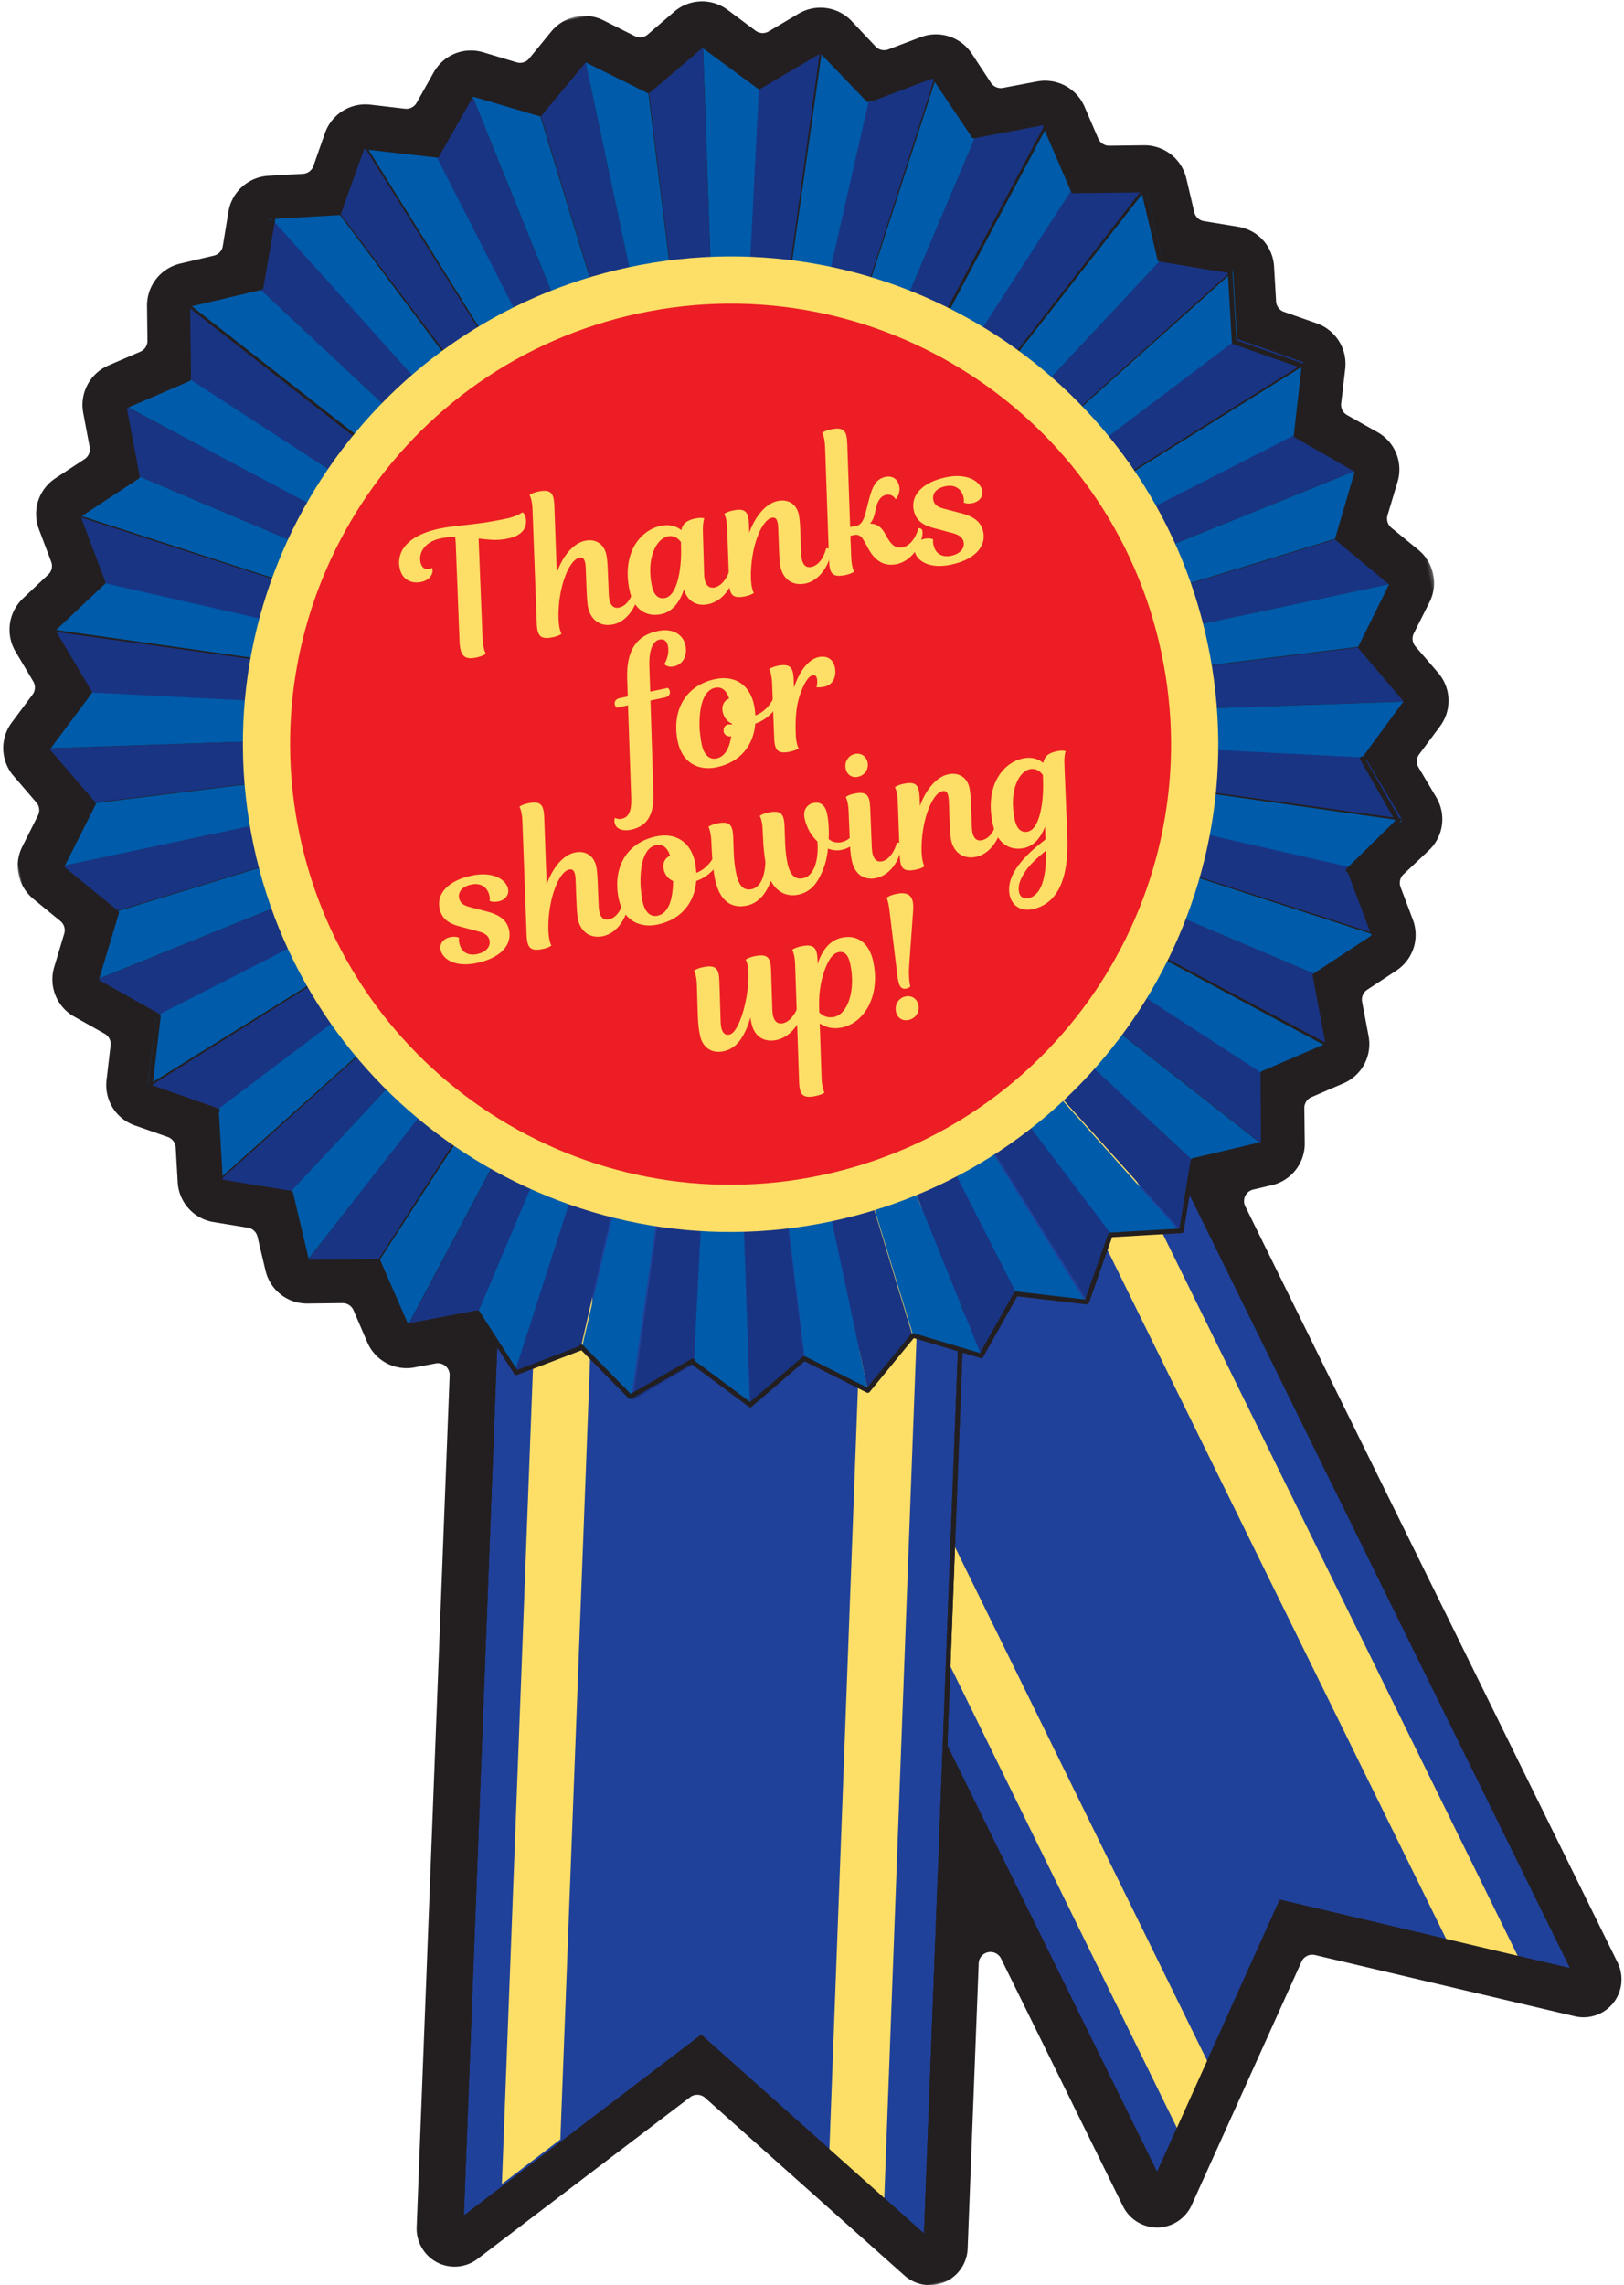 <svg width="413" height="581" xmlns="http://www.w3.org/2000/svg" xmlns:xlink="http://www.w3.org/1999/xlink"><defs><path id="a" d="M.001.872h367.756v583.127H0z"/></defs><g transform="rotate(-12 181.228 181.085)" fill="none" fill-rule="evenodd"><mask id="b" fill="#fff"><use xlink:href="#a"/></mask><path d="M103.681 524.086a3 3 0 0 1 2.42 1.223l40.205 54.757a9.687 9.687 0 0 0 9.625 3.755 9.685 9.685 0 0 0 7.504-7.099l17.833-70.39a2.997 2.997 0 0 1 2.906-2.26 3 3 0 0 1 2.906 2.26l17.245 68.065a9.695 9.695 0 0 0 7.504 7.105 9.703 9.703 0 0 0 9.625-3.76l40.205-54.756a3 3 0 0 1 3.695-.937l61.42 28.982a9.695 9.695 0 0 0 10.255-1.28 9.702 9.702 0 0 0 3.215-9.82l-52.643-207.788a3.001 3.001 0 0 1 2.838-3.737l4.867-.11a10.858 10.858 0 0 0 10.443-8.775l1.733-8.67a3.003 3.003 0 0 1 2.351-2.356l8.667-1.735c5.047-1.007 8.653-5.309 8.775-10.457l.201-8.843a3.002 3.002 0 0 1 1.908-2.725l8.235-3.218c4.793-1.866 7.597-6.729 6.823-11.822l-1.334-8.74a3.002 3.002 0 0 1 1.406-3.016l7.546-4.594c4.4-2.674 6.32-7.952 4.672-12.835l-2.832-8.377a2.994 2.994 0 0 1 .861-3.212l6.639-5.838c3.868-3.398 4.841-8.927 2.373-13.443l-4.245-7.76a3.003 3.003 0 0 1 .288-3.317l5.524-6.9a10.86 10.86 0 0 0-.034-13.703l-5.49-6.855a3.003 3.003 0 0 1-.288-3.316l4.247-7.763a10.86 10.86 0 0 0-2.373-13.439l-6.64-5.84a2.998 2.998 0 0 1-.862-3.214l2.851-8.434a11.754 11.754 0 0 0 .476-2.112l.002-.025a11.58 11.58 0 0 0 .068-1.777l-.023-.375a9.475 9.475 0 0 0-.102-.842 9.653 9.653 0 0 0-.192-.967c-.12-.461-.218-.766-.334-1.077a9.115 9.115 0 0 0-.362-.884 11.615 11.615 0 0 0-1.15-1.923 11.042 11.042 0 0 0-.675-.811 9.988 9.988 0 0 0-1.673-1.494 8.345 8.345 0 0 0-.59-.406l-7.682-4.677a3 3 0 0 1-1.406-3.015l1.336-8.754c.772-5.086-2.032-9.942-6.822-11.81l-8.238-3.217a3.002 3.002 0 0 1-1.908-2.725l-.2-8.87a10.177 10.177 0 0 0-.075-.98 11.436 11.436 0 0 0-.133-.865l-.049-.248a12.116 12.116 0 0 0-.615-1.917c-.205-.48-.423-.872-.53-1.064a10.68 10.68 0 0 0-.547-.88 11.587 11.587 0 0 0-1.296-1.539v-.002c-.028-.023-.053-.049-.078-.072a9.3 9.3 0 0 0-.72-.637 10.641 10.641 0 0 0-1.906-1.24 10.714 10.714 0 0 0-2.817-.986l-8.677-1.735a3.003 3.003 0 0 1-2.351-2.355l-1.718-8.601a10.304 10.304 0 0 0-.243-.978 10.95 10.95 0 0 0-.402-1.15 10.956 10.956 0 0 0-2.27-3.43c-.255-.259-.45-.439-.644-.606a9.89 9.89 0 0 0-1.645-1.183 10.77 10.77 0 0 0-1.225-.622c-.034-.015-.172-.074-.205-.09-.106-.039-.343-.128-.593-.21a11.16 11.16 0 0 0-1.207-.337 9.724 9.724 0 0 0-1.013-.163c-.368-.044-.709-.07-1.026-.078l-8.834-.201a2.995 2.995 0 0 1-2.724-1.909l-3.185-8.171c-.155-.394-.275-.66-.406-.923a10.838 10.838 0 0 0-1.166-1.862 9.974 9.974 0 0 0-1.446-1.532 9.564 9.564 0 0 0-.863-.688 11.128 11.128 0 0 0-1.872-1.066 9.72 9.72 0 0 0-.723-.29 10.928 10.928 0 0 0-1.273-.38 9.517 9.517 0 0 0-.739-.14c-.33-.053-.771-.11-1.334-.134a11.854 11.854 0 0 0-.983.017 11.52 11.52 0 0 0-1.041.104l-8.739 1.337a3.001 3.001 0 0 1-3.014-1.407l-4.56-7.499a8.941 8.941 0 0 0-.505-.764 11.545 11.545 0 0 0-.802-.99c-.228-.25-.47-.49-.734-.726a11.298 11.298 0 0 0-.736-.613 10.362 10.362 0 0 0-1.01-.673 11.103 11.103 0 0 0-.861-.468c-.442-.211-.82-.351-1.045-.43a10.98 10.98 0 0 0-.922-.29 11.97 11.97 0 0 0-2.052-.327 11.317 11.317 0 0 0-2.098.07c-.446.057-.882.144-1.33.26a13.05 13.05 0 0 0-.675.195l-8.461 2.862a2.998 2.998 0 0 1-3.211-.86l-5.83-6.638a10.852 10.852 0 0 0-13.446-2.379l-7.755 4.247a2.984 2.984 0 0 1-3.314-.29l-6.905-5.533c-4.013-3.21-9.621-3.21-13.642.004l-6.899 5.53a2.988 2.988 0 0 1-3.314.289l-7.76-4.249c-4.515-2.473-10.037-1.494-13.43 2.372l-5.839 6.646a3.009 3.009 0 0 1-3.212.861l-8.352-2.826c-.3-.1-.554-.174-.808-.235a10.726 10.726 0 0 0-1.339-.263c-.27-.034-.544-.055-.823-.067a10.063 10.063 0 0 0-2.147.104c-.23.031-.672.1-1.167.234a9.51 9.51 0 0 0-.863.269 10.196 10.196 0 0 0-1.937.906 10.343 10.343 0 0 0-1.753 1.29c-.233.214-.466.44-.67.663-.42.444-.72.85-.878 1.074l-.22.314c-.034.057-.267.416-.305.471l-4.53 7.46a3.001 3.001 0 0 1-3.014 1.406l-8.697-1.33a10.109 10.109 0 0 0-1.184-.117 10.12 10.12 0 0 0-2.157.114 12.78 12.78 0 0 0-.806.15 11.923 11.923 0 0 0-1.954.655l-.205.092a9.09 9.09 0 0 0-.717.373 10.453 10.453 0 0 0-1.637 1.121c-.324.271-.633.555-.918.853a11.495 11.495 0 0 0-1.368 1.763 11.143 11.143 0 0 0-.912 1.818l-3.215 8.236a2.995 2.995 0 0 1-2.724 1.909l-8.891.203c-.309.009-.632.034-.958.072a10.493 10.493 0 0 0-2.16.48 10.635 10.635 0 0 0-1.954.863 10.31 10.31 0 0 0-1.713 1.202 10.663 10.663 0 0 0-1.432 1.481c-.203.253-.395.52-.566.773-.335.51-.508.842-.559.944a10.547 10.547 0 0 0-.844 2.093c-.067.236-.12.437-.165.634l-1.783 8.906a3.004 3.004 0 0 1-2.351 2.353l-8.593 1.718c-.738.142-1.458.36-2.098.63a9.931 9.931 0 0 0-.815.38c-.294.15-.676.355-1.09.637a11.214 11.214 0 0 0-1.587 1.294 11.392 11.392 0 0 0-1.347 1.609c-.19.279-.366.565-.533.867a11.19 11.19 0 0 0-.474.95c-.163.39-.269.673-.362.97a10.29 10.29 0 0 0-.277.987l-.05.248c-.08.404-.121.726-.142.914-.038.337-.066.669-.072.98l-.203 8.85a2.996 2.996 0 0 1-1.908 2.726l-8.238 3.216c-4.788 1.869-7.592 6.729-6.82 11.824l1.336 8.741a3 3 0 0 1-1.406 3.015l-7.531 4.581c-.337.216-.53.343-.717.48a10.98 10.98 0 0 0-.93.746 9.768 9.768 0 0 0-.781.782 10.87 10.87 0 0 0-.683.828c-.214.285-.409.58-.599.899-.163.269-.32.56-.457.84-.163.33-.302.669-.431 1.03-.13.348-.22.644-.303.944-.11.434-.169.734-.22 1.052-.059.368-.101.713-.12 1.062a9.66 9.66 0 0 0-.009 1.134 10.63 10.63 0 0 0 .307 2.167c.078.322.16.614.252.88l2.834 8.38a2.998 2.998 0 0 1-.861 3.213l-6.639 5.838a10.865 10.865 0 0 0-2.37 13.447l4.244 7.757a3 3 0 0 1-.29 3.316L2.42 178c-3.223 4.024-3.225 9.638-.006 13.656l5.528 6.906a3 3 0 0 1 .29 3.316l-4.247 7.763a10.859 10.859 0 0 0 2.371 13.439l6.641 5.84c.91.8 1.248 2.065.86 3.212l-2.83 8.373c-1.655 4.881.263 10.158 4.662 12.835l7.557 4.598a3.002 3.002 0 0 1 1.406 3.015l-1.338 8.754a10.859 10.859 0 0 0 6.825 11.81l8.235 3.217a2.996 2.996 0 0 1 1.908 2.725l.203 8.854c.123 5.141 3.726 9.439 8.768 10.446l8.672 1.735a3.004 3.004 0 0 1 2.351 2.353l1.735 8.669c1.004 5.049 5.306 8.656 10.452 8.779l5.442.123a2.994 2.994 0 0 1 2.318 1.185c.554.728.744 1.665.52 2.552l-53.23 210.1a9.7 9.7 0 0 0 3.22 9.82 9.678 9.678 0 0 0 10.249 1.278l61.422-28.982a3.016 3.016 0 0 1 1.277-.286" fill="#231F20" mask="url(#b)"/><path fill="#20419A" d="M214.355 569l45.356-61.849L329 539.888 254.64 246 140 275.112z"/><path stroke="#231F20" stroke-width="1.196" d="M214.355 569l45.356-61.849L329 539.888 254.64 246 140 275.112z"/><path fill="#FDDE66" d="M221.95 558L233 542.876 163.966 269 150 272.56zM316 534l-16.898-7.991L230 252.555 243.978 249z"/><path stroke="#231F20" stroke-width="1.196" d="M214.355 569l45.356-61.849L329 539.888 254.64 246 140 275.112z"/><path fill="#20419A" d="M153.645 572l-45.358-61.849L39 542.888 113.357 249 228 278.112z"/><path stroke="#231F20" stroke-width="1.196" d="M153.645 572l-45.358-61.849L39 542.888 113.357 249 228 278.112z"/><path fill="#FDDE66" d="M145.05 561L134 545.876 203.036 272 217 275.56zM51 536l16.896-7.991L137 254.555 123.022 251z"/><path stroke="#231F20" stroke-width="1.196" d="M153.645 572l-45.358-61.849L39 542.888 113.357 249 228 278.112z"/><path fill="#005BAA" d="M184 185L169.874 23.68 154 15z"/><path fill="#193483" d="M184 185L170 23.327 184 12z"/><path fill="#005BAA" d="M184 185L142.117 27.823 125 22z"/><path fill="#193483" d="M184 185L142 28.582 153.963 15z"/><path fill="#005BAA" d="M183 185L114.811 37.74 97 35z"/><path fill="#193483" d="M184 185L115 37.523 124.473 22z"/><path fill="#005BAA" d="M184 185L91.085 52 73 52.415z"/><path fill="#193483" d="M184 185L91 51.902 97.578 35z"/><path fill="#005BAA" d="M183 185L68.7 70 51 73.562z"/><path fill="#193483" d="M184 186L69 70.833 72.56 53z"/><path fill="#005BAA" d="M184 185L50.9 92 34 98.58z"/><path fill="#193483" d="M184 185L51 92.083 51.415 74z"/><path fill="#005BAA" d="M184 185L36.525 116 21 125.473z"/><path fill="#193483" d="M184 185L36.74 116.811 34 99z"/><path fill="#005BAA" d="M184 185L27.582 143 14 154.96z"/><path fill="#193483" d="M184 185L26.823 143.117 21 126z"/><path fill="#005BAA" d="M184 185L22.327 171 11 185z"/><path fill="#193483" d="M184 185L22.68 170.875 14 155z"/><path fill="#005BAA" d="M184 185L22.68 199.125 14 215z"/><path fill="#193483" d="M184 185L22.327 199 11 185z"/><path fill="#005BAA" d="M184 185L26.823 226.883 21 244z"/><path fill="#193483" d="M184 185L27.582 227 14 215.04z"/><path fill="#005BAA" d="M184 185L36.74 253.189 34 271z"/><path fill="#193483" d="M184 185L36.525 254 21 244.527z"/><path fill="#005BAA" d="M184 185L51 277.917 51.415 296z"/><path fill="#193483" d="M184 185L50.9 278 34 271.42z"/><path fill="#005BAA" d="M184 185L69 300.167 72.56 318z"/><path fill="#193483" d="M183 185L68.7 300 51 296.438z"/><path fill="#005BAA" d="M184 185L91 318.098 97.578 335z"/><path fill="#193483" d="M184 185L91.085 318 73 317.585z"/><path fill="#005BAA" d="M184 185l-69 147.477L124.473 348z"/><path fill="#193483" d="M183 185l-68.189 147.26L97 335z"/><path fill="#005BAA" d="M184 185l-42 156.418L153.963 355z"/><path fill="#193483" d="M184 185l-41.883 157.177L125 348z"/><path fill="#005BAA" d="M184 185l-14 161.673L184 358z"/><path fill="#193483" d="M184 185l-14.126 161.32L154 355z"/><path fill="#005BAA" d="M184 185l14.127 161.32L214 355z"/><path fill="#193483" d="M184 185l14 161.673L184 358z"/><path fill="#005BAA" d="M184 185l41.882 157.177L243 348z"/><path fill="#193483" d="M184 185l42 156.418L214.04 355z"/><path fill="#005BAA" d="M184 185l68.19 147.26L270 335z"/><path fill="#193483" d="M184 185l69 147.477L243.527 348z"/><path fill="#005BAA" d="M184 185l92.917 133 18.083-.415z"/><path fill="#193483" d="M184 185l93 133.098L270.422 335z"/><path fill="#005BAA" d="M184 185l114.3 115 17.7-3.562z"/><path fill="#193483" d="M184 185l115 115.167L295.438 318z"/><path fill="#005BAA" d="M184 185l133.1 93 16.9-6.58z"/><path fill="#193483" d="M184 185l133 92.917-.415 18.083z"/><path fill="#005BAA" d="M184 185l147.475 69L347 244.527z"/><path fill="#193483" d="M184 185l147.26 68.189L334 271z"/><path fill="#005BAA" d="M184 185l156.42 42L354 215.04z"/><path fill="#193483" d="M184 185l157.177 41.883L347 244z"/><path fill="#005BAA" d="M184 185l161.673 14L357 185z"/><path fill="#193483" d="M184 185l161.322 14.125L354 215z"/><path fill="#005BAA" d="M184 185l161.322-14.125L354 155z"/><path fill="#193483" d="M184 185l161.673-14L357 185z"/><path fill="#005BAA" d="M184 185l157.177-41.883L347 126z"/><path fill="#193483" d="M184 185l156.42-42L354 154.96z"/><path fill="#005BAA" d="M184 185l147.26-68.189L334 99z"/><path fill="#193483" d="M184 185l147.475-69L347 125.473z"/><path fill="#005BAA" d="M184 185l133-92.917L316.585 74z"/><path fill="#193483" d="M184 185l133.1-93 16.9 6.58z"/><path fill="#005BAA" d="M184 186L299 70.833 295.438 53z"/><path fill="#193483" d="M184 185L298.3 70l17.7 3.562z"/><path fill="#005BAA" d="M184 185l93-133.098L270.422 35z"/><path fill="#193483" d="M184 185l92.917-133 18.083.415z"/><path fill="#005BAA" d="M184 185l69-147.477L243.527 22z"/><path fill="#193483" d="M184 185l68.19-147.26L270 35z"/><path fill="#005BAA" d="M184 185l42-156.418L214.04 15z"/><path fill="#193483" d="M184 185l41.882-157.177L243 22z"/><path fill="#005BAA" d="M184 185l14-161.673L184 12z"/><path fill="#193483" d="M184 185l14.127-161.32L214 15z"/><path stroke="#231F20" stroke-width="1.196" stroke-linecap="round" stroke-linejoin="round" d="M69 300l3.608 17.59L91 318m33-296l-9.302 15L97 34.348m146-12.07L225.883 28l-11.929-13.411-15.849 8.571L184 12l-14.102 11.16-15.851-8.571L142.119 28 125 22.278M184 185h.002M270 34.348L252.302 37 243 22m52 30l-18.335-.408L270 35m46 39l-17.5-3.5L295 53m51 73l-15.46-9.41 2.733-17.902-16.859-6.582L316 74M184.002 185H184h.002M341 227l13.41-11.941-8.57-15.87L357 185.07l-11.16-14.121 8.57-15.87L341 143.137 346.721 126m-162.719 59H184h.002M331 254l15-9.564L340.373 227m-156.371-42H184h.002M277 318l18.392-.41L299 300m-157 41.785l11.954 13.591 15.886-8.686L183.975 358l14.136-11.31 15.886 8.686 11.954-13.591 17.154 5.798 9.41-15.459 17.904 2.734L277 318m-162 14l9.564 15L142 341.373M36.732 254L34 271.847l16.85 6.562.415 18.052L69 300M21.468 126l5.826 17.199-13.656 11.986 8.728 15.925L11 185.282l11.366 14.172-8.728 15.926 13.656 11.985-5.826 17.2L37 254M51 74l-.414 18.104-16.86 6.582 2.735 17.903L21 126m51-73l-3.5 17.5L51 74m47-39l-6.663 16.592L73 52m226 248l17.735-3.541.416-18.05L334 271.847 331.268 254M91 318l6.45 17 17.55-2.757"/><path d="M308 190c0 68.483-55.517 124-124 124S60 258.483 60 190 115.517 66 184 66s124 55.517 124 124" fill="#FDDE66"/><path d="M296 190c0 61.854-50.144 112-112.002 112C122.144 302 72 251.854 72 190c0-61.856 50.144-112 111.998-112C245.856 78 296 128.144 296 190" fill="#EC1D24"/><path d="M184.502 188a1.502 1.502 0 0 1-1.502-1.499c0-.83.665-1.501 1.49-1.501h.012c.828 0 1.498.671 1.498 1.501 0 .828-.67 1.499-1.498 1.499" fill="#FDDE66"/><path d="M184.501 188a1.502 1.502 0 0 1-1.501-1.499c0-.83.666-1.501 1.492-1.501h.01a1.5 1.5 0 0 1 0 3" fill="#FDDE66"/><path d="M184.501 188a1.502 1.502 0 0 1-1.501-1.499c0-.83.666-1.501 1.492-1.501h.01a1.5 1.5 0 0 1 0 3" fill="#FDDE66"/><path d="M184.501 188a1.502 1.502 0 0 1-1.501-1.499c0-.83.666-1.501 1.492-1.501h.01a1.5 1.5 0 0 1 0 3" fill="#FDDE66"/><path d="M184.501 188a1.502 1.502 0 0 1-1.501-1.499c0-.83.666-1.501 1.492-1.501h.01a1.5 1.5 0 0 1 0 3" fill="#FDDE66"/><path d="M184.502 188a1.502 1.502 0 0 1-1.502-1.499c0-.83.665-1.501 1.49-1.501h.012c.828 0 1.498.671 1.498 1.501 0 .828-.67 1.499-1.498 1.499m-44.186-65.958c2.586 0 4.192-.726 4.192-.726.227.229.492.773.492 1.498 0 2.358-1.516 4.261-5.399 4.261-3.168 0-4.82-.726-7.407-1.54l-4.238 24.706c-.534 3.174-.044 4.306-.044 4.306s-.715.453-2.544.453c-3.303 0-3.927-1.45-3.345-4.94l4.192-24.344c.179-1.089.223-1.77.223-1.77-1.383-.27-2.008-.451-3.7-.451-4.062 0-6.249 2.311-6.249 4.896 0 1.269.669 2.083 1.785 2.083.492 0 .757-.135.757-.135s.044.135.044.41c0 1.085-1.114 2.536-3.39 2.536-2.9 0-4.685-1.812-4.685-4.531 0-4.488 3.927-7.754 11.826-7.754 5.13 0 8.656 1.042 17.49 1.042m27.815 24.203c.577 0 .977.357.843 1.16-.444 2.36-3.683 6.595-7.814 6.595-3.334 0-5.374-2.227-5.374-5.57 0-1.158.31-2.9.663-5.084l.846-4.901c.353-2.14-.088-2.81-1.065-2.81-2.8 0-7.063 6.642-8.396 14.13-.488 2.81-.044 3.836-.044 3.836s-.666.399-2.309.399c-3.421 0-3.819-1.292-3.287-4.413l4.93-28.352c.488-2.809.044-3.832.044-3.832s.666-.403 2.308-.403c3.424 0 3.822 1.292 3.288 4.413l-2.932 16.763c1.733-2.899 5.064-6.463 8.706-6.463 2.8 0 4.574 1.827 4.574 4.592 0 .98-.177 2.272-.4 3.61l-1.067 6.285c-.443 2.496.136 3.922 1.821 3.922 1.735 0 3.378-1.292 4.665-3.877" fill="#FDDE66"/><path d="M181.935 139.174l.407-2.071c-.407-.88-1.267-2.113-2.985-2.113-3.077 0-6.564 4.446-6.564 11.53 0 2.466.996 3.652 2.672 3.652 3.211 0 5.61-6.598 6.47-10.998zm4.48 7.13c-.497 2.637.317 3.868 1.946 3.868 1.54 0 3.574-1.451 4.751-3.827.589 0 .998.352.862 1.144-.455 2.33-3.715 6.511-8.103 6.511-2.987 0-5.066-1.804-5.292-4.97-1.858 3.257-4.346 4.97-6.924 4.97-3.712 0-6.655-2.418-6.655-7.568 0-9.812 5.883-14.432 11.178-14.432 2.264 0 3.846.88 4.887 2.156.725-1.586 1.855-2.156 4.072-2.156 1.54 0 2.265.44 2.265.44s-.586.792-1.04 3.168l-1.947 10.695z" fill="#FDDE66"/><path d="M207.295 138.647c.354-2.115-.088-2.774-1.067-2.774-2.798 0-7.017 6.556-8.394 13.947-.487 2.774-.044 3.786-.044 3.786s-.663.394-2.308.394c-3.421 0-3.82-1.275-3.287-4.356l2.354-13.462c.49-2.772.046-3.786.046-3.786s.663-.396 2.306-.396c3.424 0 3.821 1.277 3.288 4.358l-.354 2.024c1.73-2.862 5.106-6.382 8.703-6.382 2.8 0 4.575 1.806 4.575 4.532 0 .97-.178 2.246-.398 3.566l-1.067 6.204c-.4 2.156-.044 3.87 1.82 3.87 1.865 0 3.508-1.538 4.665-3.827.575 0 .975.353.841 1.145-.356 2.245-3.685 6.51-7.814 6.51-3.333 0-5.376-2.198-5.376-5.498 0-1.143.4-3.567.668-5.018l.843-4.837z" fill="#FDDE66"/><path d="M223.916 149.765c-.492 2.81-.044 3.836-.044 3.836s-.675.399-2.342.399c-3.47 0-3.874-1.292-3.332-4.413l4.999-28.352c.496-2.807.046-3.832.046-3.832s.673-.403 2.34-.403c3.472 0 3.876 1.294 3.334 4.413l-3.695 20.91h1.804c1.216 0 2.16-1.472 2.702-2.541l1.758-3.567c1.802-3.61 3.245-4.503 5.18-4.503 1.846 0 2.928 1.205 2.928 3.03 0 1.963-1.575 3.078-1.575 3.078s-.405-1.605-2.163-1.605c-1.354 0-2.343.937-3.152 2.674l-.768 1.605c-.361.802-.9 1.516-1.575 2.008 1.666.399 2.566 1.47 3.063 2.897l.494 1.56c.633 2.006 1.533 3.164 3.38 3.164 1.936 0 3.827-1.828 4.818-3.878.588 0 .994.357.858 1.16-.406 2.36-3.83 6.595-8.062 6.595-3.02 0-5.184-1.649-6.264-5.213l-.72-2.363c-.407-1.25-.949-1.916-2.165-1.916h-.945l-.902 5.257z" fill="#FDDE66"/><path d="M253.533 144.726c3.348 1.671 4.543 3.475 4.543 5.807 0 3.477-3.075 6.467-9.726 6.467-5.87 0-8.35-2.905-8.35-5.19 0-1.673 1.422-2.64 3.03-2.64 1.557 0 2.199.615 2.199.615s-.227.483-.227 1.275c0 2.158 1.19 3.697 3.806 3.74 2.613 0 3.854-1.318 3.854-2.772 0-1.055-.599-1.936-2.248-2.772l-4.496-2.287c-2.202-1.144-3.99-2.552-3.99-5.5 0-3.566 3.21-6.469 9.724-6.469 5.69 0 8.348 2.903 8.348 5.194 0 1.67-1.422 2.637-3.026 2.637-1.56 0-2.203-.614-2.203-.614s.23-.485.23-1.277c0-2.067-1.332-3.74-3.9-3.74-2.524 0-3.76 1.231-3.76 2.774 0 1.275.734 2.023 2.247 2.772l3.945 1.98zm-92.586 27.96l.78-4.361c1.327-7.52 4.89-10.325 10.102-10.325 4.114 0 6.171 2.361 6.171 5.03 0 2.716-1.646 4.63-4.024 4.63-1.645 0-2.238-1.07-2.238-1.07s1.872-1.824 1.872-4.405c0-1.38-.73-1.96-1.781-1.96-1.415 0-3.108 1.47-3.931 6.231l-1.099 6.23h4.573s.319.356.319.933c0 .757-.55 1.292-1.553 1.292h-3.75l-4.187 23.257c-1.054 5.827-3.615 7.832-7.498 7.832-2.378 0-3.703-1.113-3.703-2.54 0-.932.366-1.243.366-1.243s.593.577 1.6.577c1.691 0 2.833-1.111 3.473-4.672l4.099-23.211h-2.927s-.317-.357-.317-.935c0-.755.547-1.29 1.55-1.29h2.103zm25.11 5.86c-.227-2.202-1.27-3.39-2.947-3.39-2.267 0-4.629 2.246-5.898 8.801-.227 1.145-.408 3.432-.408 4.533 0 2.772 1.09 4.31 2.994 4.31 2.45 0 4.49-2.509 5.669-7.787-1.135-.834-1.722-2.024-1.722-3.477 0-1.495.816-2.685 2.312-2.99m5.85 2.86c0 .967-.091 1.892-.228 2.773 3.404-.487 5.488-3.433 5.488-3.433.591 0 .908.437.818 1.099-.274 1.538-3.13 3.916-6.757 4.356-1.543 5.237-5.716 8.799-11.883 8.799-4.808 0-8.345-2.946-8.345-8.403 0-7.964 4.808-13.597 12.563-13.597 5.304 0 8.345 3.39 8.345 8.405" fill="#FDDE66"/><path d="M202.75 179.295c2.81-4.752 5.757-6.295 7.732-6.295 2.153 0 3.518 1.19 3.518 3.433 0 2.464-1.493 4.224-3.648 4.224a7.238 7.238 0 0 1-1.978-.264s.572-1.011.572-2.2c0-.617-.263-.968-.924-.968-.702 0-1.669.573-3.118 2.598-1.671 2.33-3.12 5.06-4.176 11.263-.437 2.595 0 3.52 0 3.52s-.657.394-2.284.394c-3.386 0-3.78-1.275-3.251-4.356l2.33-13.464c.482-2.77.04-3.784.04-3.784s.66-.396 2.287-.396c3.383 0 3.78 1.41 3.253 4.356l-.352 1.939zm-88.217 39.432c3.348 1.671 4.541 3.475 4.541 5.808 0 3.477-3.073 6.465-9.724 6.465-5.873 0-8.35-2.903-8.35-5.188 0-1.675 1.42-2.644 3.028-2.644 1.556 0 2.2.616 2.2.616s-.226.485-.226 1.277c0 2.157 1.19 3.698 3.804 3.741 2.613 0 3.854-1.319 3.854-2.772 0-1.056-.597-1.937-2.246-2.773l-4.496-2.287c-2.202-1.144-3.992-2.552-3.992-5.5 0-3.567 3.21-6.47 9.726-6.47 5.687 0 8.348 2.903 8.348 5.194 0 1.671-1.422 2.638-3.028 2.638-1.559 0-2.203-.614-2.203-.614s.232-.485.232-1.277c0-2.068-1.334-3.741-3.9-3.741-2.524 0-3.763 1.232-3.763 2.772 0 1.276.735 2.026 2.248 2.773l3.947 1.982zm34.598 4.518c.575 0 .977.357.843 1.16-.446 2.36-3.685 6.595-7.816 6.595-3.332 0-5.374-2.227-5.374-5.569 0-1.16.31-2.9.665-5.085l.846-4.901c.353-2.14-.09-2.808-1.065-2.808-2.8 0-7.063 6.64-8.396 14.128-.49 2.81-.044 3.836-.044 3.836s-.666.399-2.309.399c-3.421 0-3.819-1.292-3.287-4.413l4.93-28.352c.488-2.807.042-3.832.042-3.832s.668-.403 2.31-.403c3.422 0 3.822 1.292 3.288 4.413l-2.932 16.763c1.733-2.897 5.062-6.463 8.706-6.463 2.798 0 4.574 1.827 4.574 4.592 0 .98-.177 2.272-.4 3.61l-1.067 6.285c-.443 2.498.134 3.922 1.821 3.922 1.735 0 3.378-1.292 4.665-3.877" fill="#FDDE66"/><path d="M163.056 214.546c-.224-2.202-1.269-3.39-2.946-3.39-2.265 0-4.627 2.246-5.896 8.801-.226 1.145-.408 3.432-.408 4.533 0 2.774 1.09 4.31 2.991 4.31 2.454 0 4.492-2.509 5.672-7.787-1.135-.834-1.723-2.024-1.723-3.477 0-1.495.815-2.685 2.31-2.99m5.851 2.86c0 .97-.09 1.892-.226 2.773 3.404-.487 5.487-3.433 5.487-3.433.59 0 .908.437.816 1.1-.271 1.537-3.13 3.915-6.754 4.357-1.545 5.237-5.719 8.797-11.883 8.797-4.81 0-8.347-2.946-8.347-8.403 0-7.964 4.808-13.597 12.565-13.597 5.303 0 8.342 3.39 8.342 8.405" fill="#FDDE66"/><path d="M202.726 221.102c-.58 1.715-1.248 3.257-1.96 4.356-2.047 3.257-4.271 5.542-7.831 5.542-3.158 0-5.292-1.89-6.141-4.885-1.736 2.774-4.137 4.885-7.253 4.885-4.449 0-6.541-3.079-6.541-8.138 0-2.156.268-4.663.713-7.482l.356-2.2c.447-2.77.044-3.784.044-3.784s.67-.396 2.313-.396c3.428 0 3.828 1.275 3.294 4.356l-.623 3.566c-.4 2.241-.533 4.09-.533 5.499 0 3.61 1.156 4.752 3.068 4.752 2.18 0 3.872-2.376 4.805-6.027.09-1.806.315-3.871.623-5.766l.356-2.2c.491-2.77.049-3.784.049-3.784s.664-.396 2.312-.396c3.426 0 3.824 1.275 3.294 4.356l-.625 3.566c-.444 2.461-.578 4.18-.578 5.675 0 3.257 1.113 4.576 3.115 4.576 2.625 0 4.806-3.301 5.472-8.404-1.247-1.803-1.958-3.962-1.958-6.512 0-1.89 1.204-3.257 3.028-3.257 1.557 0 2.803.968 2.803 3.299 0 1.98-.357 4.314-.937 6.47.624.836 1.601 1.452 3.027 1.452 3.382 0 4.762-3.475 4.762-3.475.71 0 .889.614.798 1.1-.264 1.537-2.222 4.311-5.872 4.311a5.938 5.938 0 0 1-3.38-1.055" fill="#FDDE66"/><path d="M214.4 199c1.664 0 2.715 1.197 2.715 2.792 0 1.552-1.226 3.056-3.153 3.056-1.578 0-2.629-1.107-2.629-2.657 0-1.817 1.402-3.191 3.067-3.191zm-4.603 14.05c.483-2.835.045-3.814.045-3.814s.657-.397 2.278-.397c3.374 0 3.769 1.284 3.244 4.388l-1.708 10.018c-.44 2.66.306 3.9 1.884 3.9 1.489 0 3.463-1.464 4.599-3.858.574 0 .966.355.836 1.155-.438 2.348-3.595 6.558-7.845 6.558-3.024 0-5.13-1.995-5.13-5.539 0-.887.087-2.437.396-4.21l1.4-8.202z" fill="#FDDE66"/><path d="M235.295 215.647c.354-2.115-.09-2.772-1.067-2.772-2.8 0-7.017 6.554-8.394 13.945-.49 2.774-.044 3.786-.044 3.786s-.665.394-2.31.394c-3.42 0-3.819-1.275-3.285-4.356l2.354-13.462c.488-2.772.044-3.786.044-3.786s.665-.396 2.308-.396c3.422 0 3.82 1.277 3.288 4.358l-.356 2.024c1.733-2.86 5.108-6.382 8.705-6.382 2.798 0 4.573 1.806 4.573 4.532 0 .97-.178 2.246-.398 3.566l-1.067 6.204c-.398 2.156-.042 3.87 1.82 3.87 1.867 0 3.51-1.538 4.665-3.827.575 0 .977.353.843 1.145-.356 2.245-3.687 6.51-7.816 6.51-3.331 0-5.376-2.198-5.376-5.498 0-1.143.402-3.567.668-5.018l.845-4.837z" fill="#FDDE66"/><path d="M259.667 216.289l.4-2.105c-.4-.89-1.244-2.144-2.932-2.144-3.022 0-6.445 4.514-6.445 11.712 0 2.505.977 3.71 2.621 3.71 3.156 0 5.512-6.703 6.356-11.173zm-2.844 16.852c-2.934 1.519-4.978 2.814-6.268 4.112-1.733 1.7-2.623 3.22-2.623 4.784 0 1.163.67 2.012 2.048 2.012 3.11 0 5.51-3.754 6.843-10.908zm6.043-2.281c-1.775 10.328-5.865 16.14-12.442 16.14-3.022 0-4.978-1.923-4.978-4.693 0-2.64 1.554-5.054 3.732-6.93 2.177-1.922 4.49-3.266 8.135-5.05l.532-3.177c-1.778 2.772-4 4.2-6.312 4.2-3.643 0-6.533-2.456-6.533-7.688 0-9.969 5.777-14.662 10.977-14.662 2.224 0 3.778.893 4.8 2.19.711-1.61 1.821-2.19 4-2.19 1.511 0 2.223.447 2.223.447s-.624.804-1.022 3.218l-3.112 18.195zm-88.38 28.145c-.641 1.232-1.324 2.33-2.056 3.257-1.922 2.507-3.93 3.738-6.445 3.738-3.064 0-4.985-2.067-4.985-5.104 0-1.63.14-3.124.55-5.413l1.324-7.304c.506-2.77.047-3.783.047-3.783s.685-.396 2.376-.396c3.52 0 3.936 1.277 3.387 4.356l-1.831 10.164c-.46 2.509.183 3.65 1.507 3.65 1.006 0 2.198-1.185 3.385-2.945 1.966-2.86 3.93-7.569 4.616-11.483.411-2.421 0-3.346 0-3.346s.685-.396 2.378-.396c3.52 0 3.931 1.277 3.382 4.356l-1.782 9.944c-.458 2.642.32 3.87 1.965 3.87 1.555 0 3.612-1.45 4.8-3.826.594 0 1.007.352.87 1.144-.46 2.33-3.749 6.512-8.184 6.512-3.154 0-5.349-1.982-5.349-5.5 0-.396 0-.881.046-1.495" fill="#FDDE66"/><path d="M192.196 259.692l-.317 1.698c.592.94 1.64 1.925 3.47 1.925 3.468 0 6.804-5.365 6.804-12.296 0-2.547-.822-3.575-2.328-3.575-1.371 0-2.695 1.117-4.249 3.53-1.276 2.013-2.556 4.65-3.38 8.718zm1.872-10.461c1.92-3.398 4.478-5.231 7.353-5.231 4.248 0 6.579 2.951 6.579 7.598 0 8.945-5.438 14.755-11.28 14.755-2.194 0-4.02-.847-5.3-2.19l-2.42 13.59c-.504 2.817-.045 3.847-.045 3.847s-.685.4-2.374.4c-3.519 0-3.93-1.296-3.38-4.426l5.205-29.327c.501-2.817.047-3.845.047-3.845s.685-.402 2.374-.402c3.516 0 3.925 1.298 3.38 4.426l-.14.805zm22.65 5.286c-.99 3.597-.812 5.239-.812 5.239s-.404.318-1.125.318c-.989 0-1.576-.593-1.576-2.143 0-1 .046-1.73.227-3.505l1.217-13.687c.136-1.14.18-2.052.18-2.69 0-1.139-.133-1.594-.133-1.594s.722-.455 2.568-.455c2.52 0 3.736.865 3.736 2.822 0 .595-.136 1.325-.36 2.143l-3.922 13.552zm-2.567 7.471c1.712 0 2.792 1.228 2.792 2.868 0 1.594-1.26 3.144-3.242 3.144-1.623 0-2.701-1.14-2.701-2.734 0-1.868 1.439-3.278 3.15-3.278z" fill="#FDDE66"/></g></svg>
